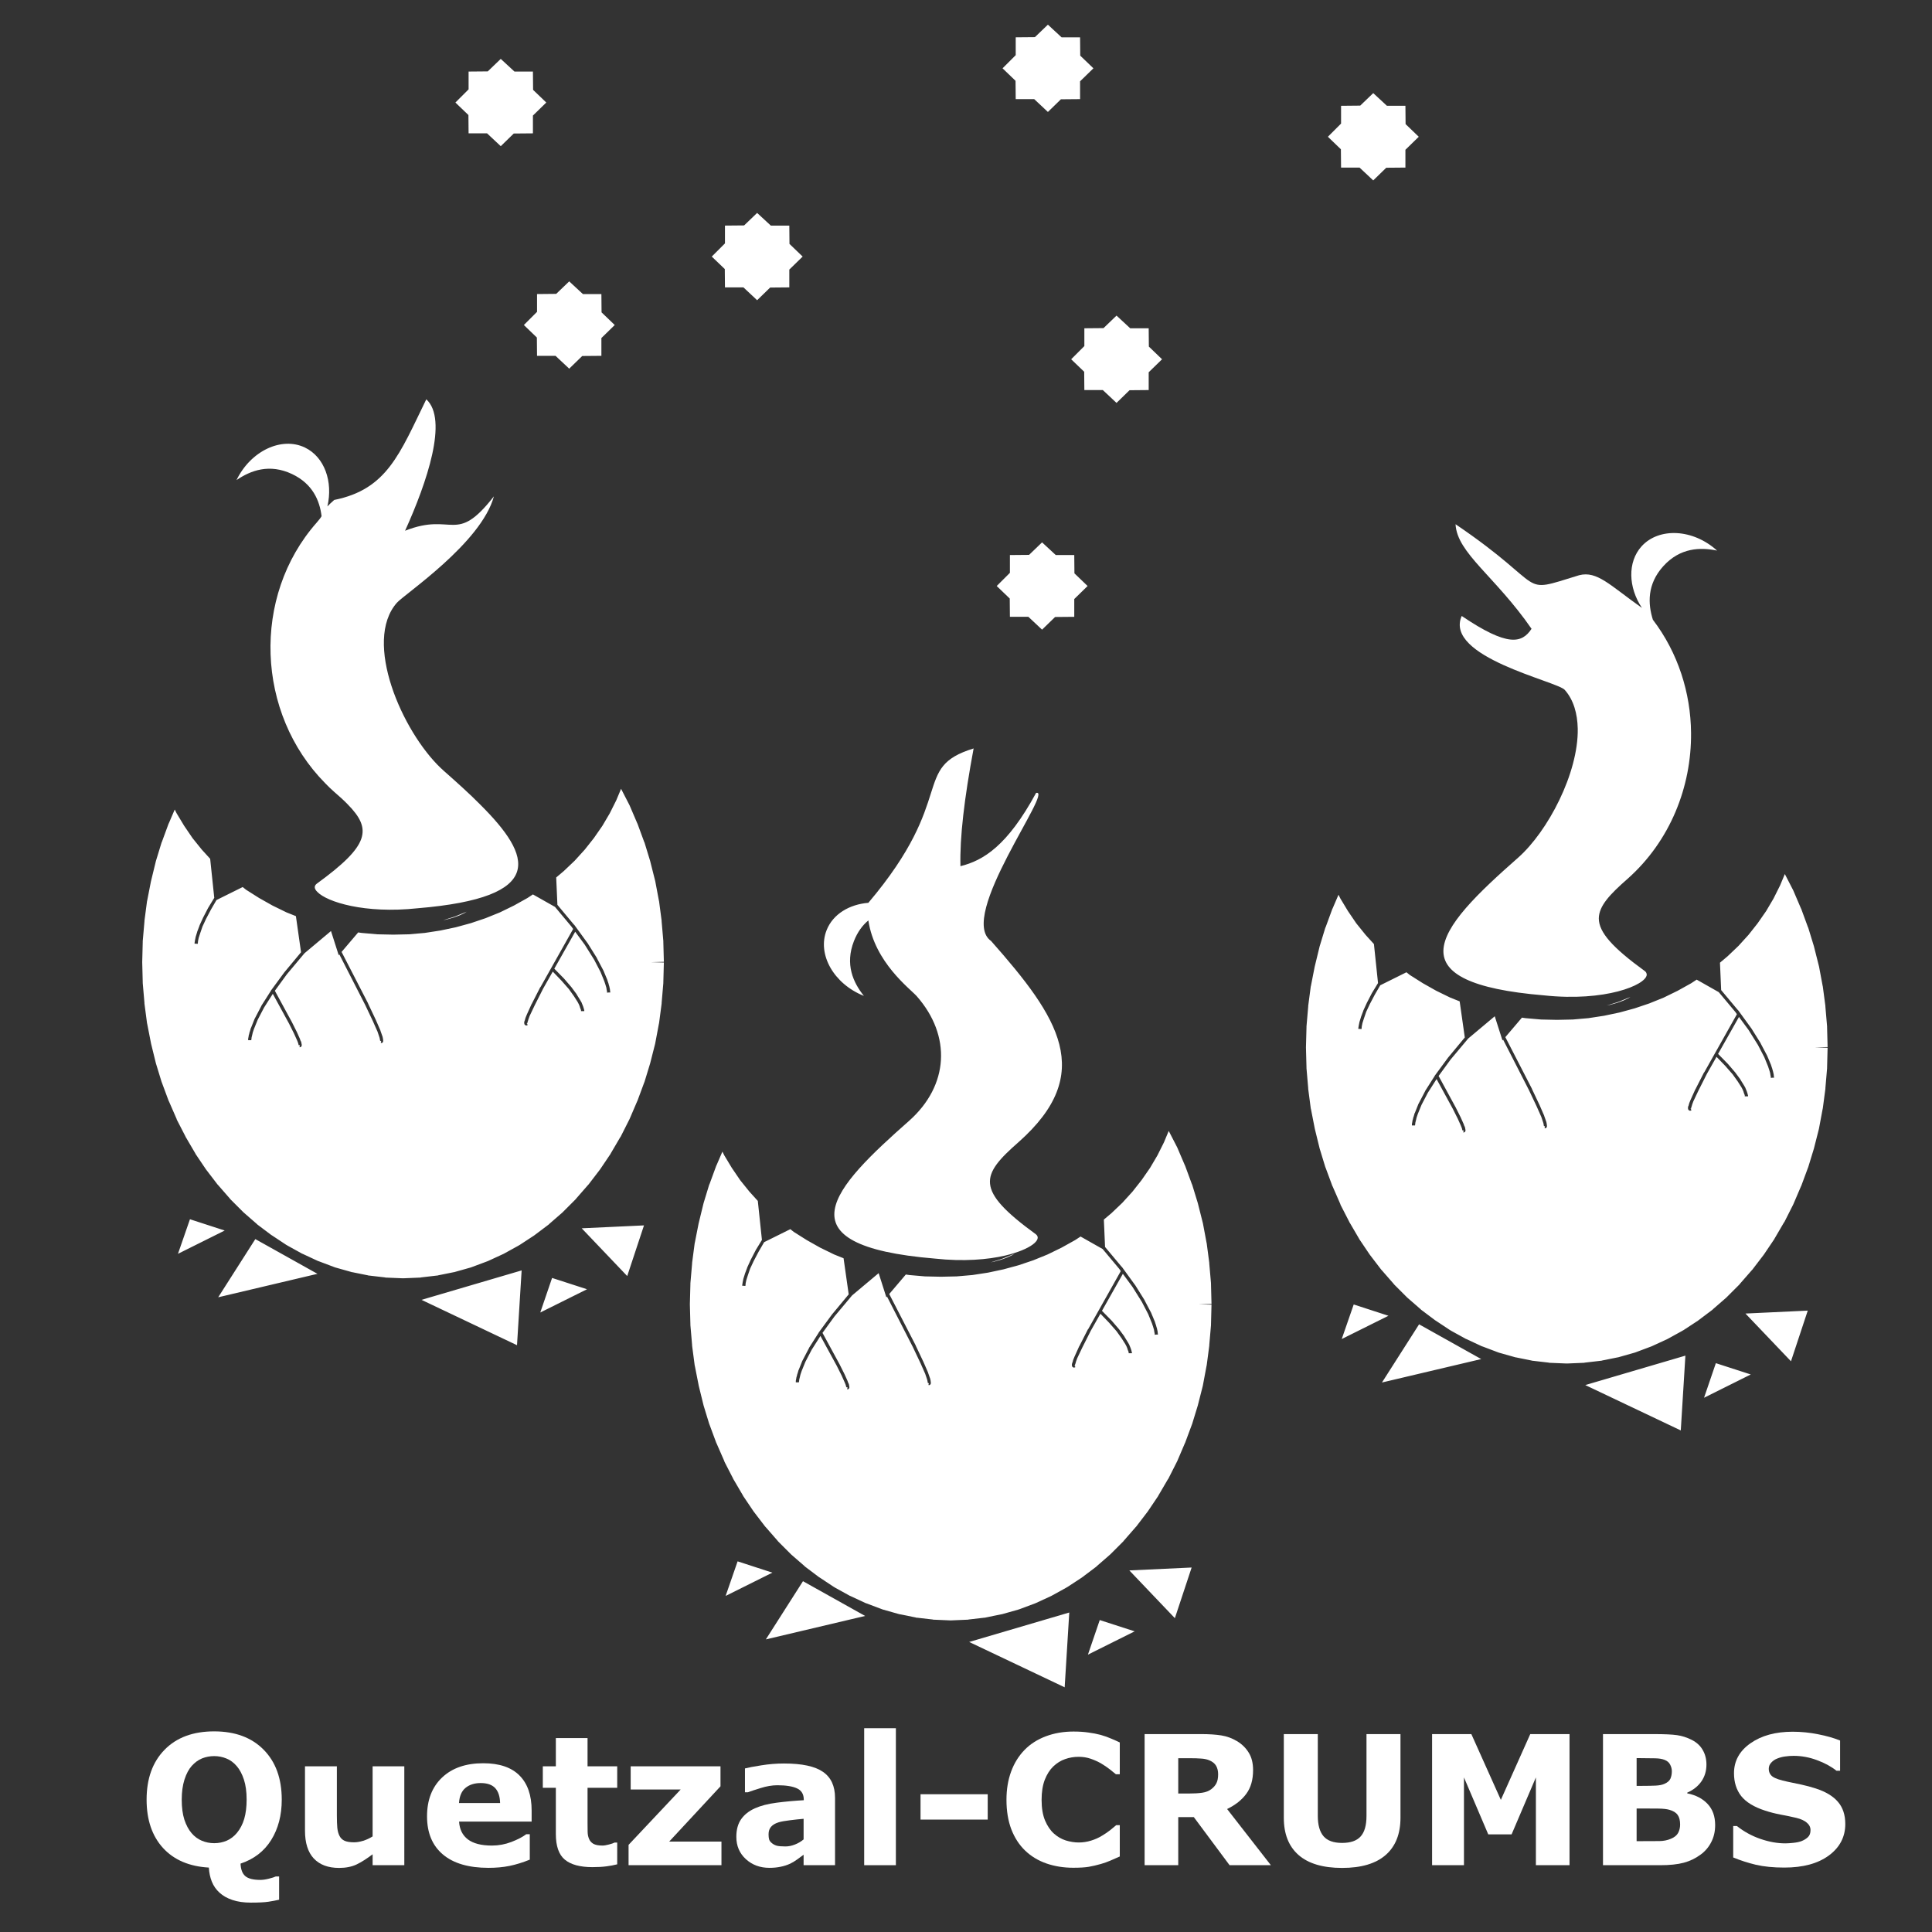 <?xml version="1.0" encoding="UTF-8" standalone="no"?>
<svg
   xmlns:ooo="http://xml.openoffice.org/svg/export"
   xmlns:dc="http://purl.org/dc/elements/1.1/"
   xmlns:cc="http://creativecommons.org/ns#"
   xmlns:rdf="http://www.w3.org/1999/02/22-rdf-syntax-ns#"
   xmlns:svg="http://www.w3.org/2000/svg"
   xmlns="http://www.w3.org/2000/svg"
   xmlns:sodipodi="http://sodipodi.sourceforge.net/DTD/sodipodi-0.dtd"
   xmlns:inkscape="http://www.inkscape.org/namespaces/inkscape"
   version="1.2"
   width="200"
   height="200"
   viewBox="0 0 11288.889 11288.889"
   preserveAspectRatio="xMidYMid"
   xml:space="preserve"
   id="svg108"
   sodipodi:docname="quetzal-crumbs-fa-white (copy).svg"
   inkscape:version="0.92.5 (2060ec1f9f, 2020-04-08)"
   style="fill-rule:evenodd;stroke-width:28.222;stroke-linejoin:round"><rect x="0" y="0" width="11288.889" height="11288.889" fill="#333333" stroke="none"/><sodipodi:namedview
   pagecolor="#ffffff"
   bordercolor="#FFFFFF"
   borderopacity="1"
   objecttolerance="10"
   gridtolerance="10"
   guidetolerance="10"
   inkscape:pageopacity="0"
   inkscape:pageshadow="2"
   inkscape:window-width="1848"
   inkscape:window-height="1016"
   id="namedview110"
   showgrid="false"
   inkscape:zoom="2.4583334"
   inkscape:cx="94.129312"
   inkscape:cy="86.842869"
   inkscape:window-x="72"
   inkscape:window-y="27"
   inkscape:window-maximized="1"
   inkscape:current-layer="svg108"
   inkscape:pagecheckerboard="true" />
 <defs
   class="ClipPathGroup"
   id="defs8">
  <clipPath
   id="presentation_clip_path"
   clipPathUnits="userSpaceOnUse">
   <rect
   x="0"
   y="0"
   width="10160"
   height="10160"
   id="rect2" />
  </clipPath>
  <clipPath
   id="presentation_clip_path_shrink"
   clipPathUnits="userSpaceOnUse">
   <rect
   x="10"
   y="10"
   width="10140"
   height="10140"
   id="rect5" />
  </clipPath>
























































       </defs>
 <defs
   class="TextShapeIndex"
   id="defs12">
  <g
   ooo:slide="id1"
   ooo:id-list="id3 id4 id5 id6 id7 id8 id9"
   id="g10" />
 </defs>
 <defs
   class="EmbeddedBulletChars"
   id="defs44">
  <g
   id="bullet-char-template-57356"
   transform="matrix(4.8828125e-4,0,0,-4.8828125e-4,0,0)">
   <path
   d="M 580,1141 1163,571 580,0 -4,571 Z"
   id="path14"
   inkscape:connector-curvature="0" />
  </g>
  <g
   id="bullet-char-template-57354"
   transform="matrix(4.8828125e-4,0,0,-4.8828125e-4,0,0)">
   <path
   d="M 8,1128 H 1137 V 0 H 8 Z"
   id="path17"
   inkscape:connector-curvature="0" />
  </g>
  <g
   id="bullet-char-template-10146"
   transform="matrix(4.8828125e-4,0,0,-4.8828125e-4,0,0)">
   <path
   d="M 174,0 602,739 174,1481 1456,739 Z M 1358,739 309,1346 659,739 Z"
   id="path20"
   inkscape:connector-curvature="0" />
  </g>
  <g
   id="bullet-char-template-10132"
   transform="matrix(4.8828125e-4,0,0,-4.8828125e-4,0,0)">
   <path
   d="M 2015,739 1276,0 H 717 l 543,543 H 174 v 393 h 1086 l -543,545 h 557 z"
   id="path23"
   inkscape:connector-curvature="0" />
  </g>
  <g
   id="bullet-char-template-10007"
   transform="matrix(4.8828125e-4,0,0,-4.8828125e-4,0,0)">
   <path
   d="m 0,-2 c -7,16 -16,29 -25,39 l 381,530 c -94,256 -141,385 -141,387 0,25 13,38 40,38 9,0 21,-2 34,-5 21,4 42,12 65,25 l 27,-13 111,-251 280,301 64,-25 24,25 c 21,-10 41,-24 62,-43 C 886,937 835,863 770,784 769,783 710,716 594,584 L 774,223 c 0,-27 -21,-55 -63,-84 l 16,-20 C 717,90 699,76 672,76 641,76 570,178 457,381 L 164,-76 c -22,-34 -53,-51 -92,-51 -42,0 -63,17 -64,51 -7,9 -10,24 -10,44 0,9 1,19 2,30 z"
   id="path26"
   inkscape:connector-curvature="0" />
  </g>
  <g
   id="bullet-char-template-10004"
   transform="matrix(4.8828125e-4,0,0,-4.8828125e-4,0,0)">
   <path
   d="M 285,-33 C 182,-33 111,30 74,156 52,228 41,333 41,471 c 0,78 14,145 41,201 34,71 87,106 158,106 53,0 88,-31 106,-94 l 23,-176 c 8,-64 28,-97 59,-98 l 735,706 c 11,11 33,17 66,17 42,0 63,-15 63,-46 V 965 c 0,-36 -10,-64 -30,-84 L 442,47 C 390,-6 338,-33 285,-33 Z"
   id="path29"
   inkscape:connector-curvature="0" />
  </g>
  <g
   id="bullet-char-template-9679"
   transform="matrix(4.8828125e-4,0,0,-4.8828125e-4,0,0)">
   <path
   d="M 813,0 C 632,0 489,54 383,161 276,268 223,411 223,592 c 0,181 53,324 160,431 106,107 249,161 430,161 179,0 323,-54 432,-161 108,-107 162,-251 162,-431 0,-180 -54,-324 -162,-431 C 1136,54 992,0 813,0 Z"
   id="path32"
   inkscape:connector-curvature="0" />
  </g>
  <g
   id="bullet-char-template-8226"
   transform="matrix(4.8828125e-4,0,0,-4.8828125e-4,0,0)">
   <path
   d="m 346,457 c -73,0 -137,26 -191,78 -54,51 -81,114 -81,188 0,73 27,136 81,188 54,52 118,78 191,78 73,0 134,-26 185,-79 51,-51 77,-114 77,-187 0,-75 -25,-137 -76,-188 -50,-52 -112,-78 -186,-78 z"
   id="path35"
   inkscape:connector-curvature="0" />
  </g>
  <g
   id="bullet-char-template-8211"
   transform="matrix(4.8828125e-4,0,0,-4.8828125e-4,0,0)">
   <path
   d="M -4,459 H 1135 V 606 H -4 Z"
   id="path38"
   inkscape:connector-curvature="0" />
  </g>
  <g
   id="bullet-char-template-61548"
   transform="matrix(4.8828125e-4,0,0,-4.8828125e-4,0,0)">
   <path
   d="m 173,740 c 0,163 58,303 173,419 116,115 255,173 419,173 163,0 302,-58 418,-173 116,-116 174,-256 174,-419 0,-163 -58,-303 -174,-418 C 1067,206 928,148 765,148 601,148 462,206 346,322 231,437 173,577 173,740 Z"
   id="path41"
   inkscape:connector-curvature="0" />
  </g>
 </defs>

 <path
   style="fill:#ffffff;stroke:none;stroke-width:28.222"
   d="m 6123.015,144.148 -76.068,72.981 -112.007,0.992 v 104.07 l -76.95,76.95 75.957,72.981 0.992,107.046 h 108.038 l 80.037,74.965 75.957,-73.973 112.007,-0.992 V 475.097 l 77.942,-75.957 -76.95,-73.973 -0.994,-107.046 h -108.038 z m -3197.049,199.981 -75.957,72.981 -112.007,0.992 v 104.07 l -77.06,76.95 76.068,72.981 0.992,107.046 h 107.928 l 80.036,74.965 75.957,-73.973 112.007,-0.992 V 675.188 l 78.052,-76.068 -77.06,-73.973 -0.992,-107.046 h -107.928 z m 5097.97,199.981 -75.957,72.981 -112.007,1.102 v 103.959 l -76.95,76.95 75.957,73.091 0.994,106.936 h 108.038 l 79.927,74.965 76.067,-73.973 112.007,-0.992 V 875.169 l 77.942,-76.068 -76.95,-73.973 -0.994,-106.936 h -108.038 z m -3599.987,700.043 -75.957,72.981 -112.007,0.992 v 104.069 l -77.06,76.95 76.068,72.981 0.992,107.046 h 108.038 l 79.926,74.965 76.068,-73.973 112.007,-0.992 v -104.069 l 77.942,-75.957 -76.95,-73.973 -0.992,-107.046 h -108.038 z m -1098.021,399.962 -75.957,72.981 -112.007,1.102 v 103.959 l -76.95,76.95 75.957,73.091 0.992,106.936 h 108.038 l 79.926,74.965 76.068,-73.973 112.007,-0.992 v -103.959 l 77.942,-76.068 -76.95,-73.973 -0.992,-106.936 h -108.038 z m 3198.041,199.981 -75.957,73.091 -112.007,0.992 v 103.959 l -77.06,77.06 76.067,72.981 0.993,106.936 h 107.928 l 80.037,75.076 75.957,-74.083 112.007,-0.992 v -103.959 l 78.052,-75.957 -77.06,-74.083 -0.993,-106.936 h -107.928 z m -4033.022,489.038 c -156,319 -228.986,526.037 -537.986,588.037 -19,17 -32.018,28.924 -40.018,37.924 34,-145 -16.969,-288.958 -130.969,-343.958 -137,-66 -317.962,20.059 -399.962,190.059 82,-56 191.996,-98.057 324.997,-35.057 120,57 160.979,154.952 171.979,245.952 -5,9 -13.994,21.034 -28.994,38.034 -380,431 -354.068,1114.008 50.932,1523.008 16,17 33.043,33.058 51.043,49.058 30,26 57.044,49.981 79.044,72.981 144,146 128.981,240.005 -181.019,465.005 -16,13 -14.039,29.956 4.961,47.956 56,58 276.068,128.03 584.068,95.029 759,-63 669.991,-304.014 367.991,-605.014 -64,-65 -139.069,-131.973 -217.069,-200.973 -4,-4 -8.009,-8.017 -13.009,-12.017 -228,-216 -456.969,-741.052 -257.969,-967.052 45,-51 492.98,-348.991 566.98,-621.991 -225,288 -237.024,89.083 -519.024,201.083 128,-283 253.023,-650.063 124.023,-768.063 z m 6013.979,730.029 c 9,169 231.059,302.967 444.059,610.967 -56,85 -139.01,107.035 -408.01,-74.965 -106,240 557.038,380.932 602.038,431.932 52,59 73.957,138.101 75.957,227.101 4.002,259 -174.037,598.96 -348.037,752.96 -234,206 -435.004,397.931 -437.004,544.931 -0.999,130 155.029,224.064 589.029,260.064 356,38 594.061,-60.055 599.061,-120.055 0,-8 -3.025,-15.938 -11.024,-21.938 -190,-138 -268.993,-227.019 -268.993,-308.019 0.999,-73 64.01,-139.959 168.01,-230.959 249,-221 373.968,-538.061 370.968,-853.061 -1.998,-234 -76.022,-468.017 -223.022,-661.017 -29,-92 -35.036,-206.98 60.965,-312.98 99,-109 217.082,-110.951 314.083,-90.951 -140.001,-127 -339.083,-137.025 -441.083,-25.025 -83,92 -77.906,239.944 2.094,359.944 -188,-133 -261.999,-217.941 -366.999,-190.941 -368,113 -164.092,80.013 -722.092,-297.987 z m -2415.977,105.944 -75.957,73.091 -112.007,0.992 v 103.959 l -77.06,76.95 76.068,73.091 0.992,106.936 h 108.038 l 79.926,74.965 76.068,-73.973 112.007,-0.992 v -103.959 l 77.942,-76.068 -76.95,-73.973 -0.993,-106.936 h -108.038 z m -399.962,1204.075 c -367,113 -94.046,287.009 -615.046,902.009 -111,9 -206.968,65.963 -243.968,159.963 -56,141 41.95,313.976 217.951,383.977 -62,-77 -111.988,-184.028 -57.988,-321.028 21,-53 50.005,-91.945 84.005,-119.945 37,246 242.994,397.957 282.994,442.957 203,231 188.021,521.045 -44.979,728.045 -441,389 -768.975,728.995 152.025,804.995 166,18 306.994,6.03 409.994,-17.97 147,-35 218.035,-93.023 179.035,-124.023 -359,-261 -322.093,-344.978 -101.093,-538.978 453,-402 235.045,-727.081 -160.955,-1175.081 -201,-140 371.04,-892.967 263.04,-864.967 -168,309 -308.075,394.964 -442.075,427.964 -4,-170 22.06,-392.917 77.06,-687.917 z m -2060.002,235.92 -28.002,67.028 -38.034,76.068 -42.995,72.981 -49.94,71.989 -53.027,67.028 -58.98,64.933 -63.059,59.972 -44.979,38.034 7.056,159.963 96.904,116.086 h 0.992 l 77.06,105.943 0.992,0.994 55.011,87.974 v 1.101 l 38.034,71.989 22.93,55.011 v 0.993 l 7.056,20.947 v 0.994 l 4.961,16.977 v 0.993 l 2.976,13.008 v 0.993 l 0.992,9.04 v 0.993 l 0.992,6.063 v 1.987 h -8.93 l -10.032,0.993 v -1.987 -5.069 l -1.985,-8.93 -1.985,-13.009 -5.071,-16.977 -6.945,-21.057 -22.049,-54.019 -36.931,-70.996 -55.011,-87.974 -56.004,-75.958 -122.039,215.966 56.004,56.996 0.992,0.993 42.995,50.05 31.088,41.892 v 1.101 l 20.946,33.955 8.048,14.001 v 0.993 l 4.961,12.017 3.969,10.032 v 0.993 l 2.976,7.937 0.992,7.056 h 1.102 l 0.992,4.962 v 0.993 1.987 0.994 0.993 h -9.04 -10.032 v -1.987 -3.968 l -1.985,-5.953 -2.976,-7.056 -2.976,-10.032 -5.071,-11.906 -6.945,-13.009 -21.056,-33.072 -29.986,-42.002 -42.995,-48.948 -50.932,-53.027 -56.004,98.999 -50.05,98.999 -28.994,60.965 -6.945,19.072 -4.079,14.001 -1.985,3.968 v 2.975 0.994 1.987 h -3.969 l 0.992,2.094 4.961,7.938 h -0.992 v 0.993 h -0.992 -0.992 l -0.992,0.993 h -0.992 -0.992 v 0.993 h -0.992 -0.992 -0.992 -0.992 -1.102 v -0.993 h -0.992 -0.992 v -0.993 h -0.992 -0.992 v -0.993 h -0.992 -0.992 v -0.993 l -0.992,-0.994 v -0.993 h -0.992 v -0.993 l -0.992,-0.993 v -0.994 -0.993 -0.993 l -0.992,-2.094 v -0.993 -2.975 -0.994 l 0.992,-3.968 v -0.993 l 0.992,-5.069 h 0.992 l 3.969,-14.001 v -0.993 l 8.048,-19.954 28.002,-61.957 0.992,-1.101 49.94,-97.896 h 0.992 l 191.051,-340.1 -9.04,-13.009 -96.904,-115.976 -129.095,-72.981 -31.97,21.056 -78.934,43.987 -82.021,40.018 -84.005,33.955 -85.99,28.994 -88.084,24.033 -89.958,18.962 -90.951,14.001 -92.053,8.048 -91.943,1.985 -93.045,-1.985 -92.053,-8.048 -19.954,-2.976 -97.014,113.992 155.002,300.963 v 0.993 l 44.979,95.03 27.01,61.957 v 1.101 l 13.009,36.931 v 0.993 l 1.985,10.033 v 0.993 l 0.992,6.946 v 1.101 0.993 1.987 0.993 1.987 0.993 h -0.992 v 0.993 0.994 l -0.992,0.993 v 0.993 h -0.992 v 0.993 h -0.992 v 0.993 h -0.992 v 1.101 h -0.992 l -0.992,0.993 h -0.992 -0.992 -0.992 -0.992 -0.992 -1.102 -0.992 l 2.095,-9.04 v -0.993 -0.994 h -1.102 l -4.961,-1.987 v -0.993 l -0.992,-6.063 -1.985,-10.032 -12.017,-35.939 -27.009,-60.965 -44.979,-95.03 -151.033,-295.01 -3.969,3.968 -44.979,-141.001 -155.002,129.977 -103.077,123.031 -69.894,96.022 99.99,183.996 28.994,57.988 16.977,38.034 4.961,14 h 0.992 l 2.976,8.93 v 1.101 l 1.102,5.953 v 0.993 l 0.992,2.975 v 1.987 0.993 1.101 0.994 0.993 0.993 l -0.992,0.993 v 0.994 0.993 h -1.102 v 0.993 0.993 h -0.992 v 0.993 h -0.992 l -0.992,0.994 -0.992,0.993 h -0.992 -0.992 l -0.992,0.993 h -0.992 -0.992 -0.992 -0.992 v -0.993 l 1.985,-8.93 v -0.993 l -0.992,-0.994 h -2.976 -3.087 v -1.101 -0.994 l -0.992,-1.987 -0.992,-4.962 -2.976,-9.04 -4.961,-12.017 -17.088,-37.923 -28.994,-57.988 -94.919,-174.073 -51.042,80.037 -37.042,70.996 -21.938,54.019 -7.056,20.947 -3.969,16.977 -2.976,12.017 -0.992,10.032 -0.992,4.962 v 0.993 h -9.04 -9.04 v -1.987 -0.993 -5.953 l 2.095,-10.033 1.985,-13.009 0.992,-0.993 3.969,-16.977 0.992,-0.993 6.063,-21.057 0.992,-0.994 21.938,-55.011 h 0.992 v -0.993 l 37.042,-70.996 v -0.993 l 56.007,-87.993 v -0.993 l 77.942,-106.053 98.006,-117.96 -29.986,-211.005 -55.011,-21.938 -81.911,-40.018 -78.052,-43.987 -75.957,-48.066 -20.064,-15.985 -153.017,75.957 -31.971,55.011 -28.994,55.011 -20.946,44.979 -13.009,38.034 -9.04,28.002 -3.969,18.962 -0.992,12.017 -0.992,4.081 -9.04,-0.993 h -9.04 v -4.081 -0.993 l 1.984,-12.017 v -0.993 l 4.079,-19.954 v -0.993 l 8.93,-28.988 v -0.992 l 14.001,-37.042 v -0.992 l 21.056,-45.971 28.994,-56.004 35.939,-58.98 -23.923,-228.093 -49.058,-53.909 -54.019,-67.028 -48.948,-71.989 -43.987,-72.981 -11.024,-22.049 -33.955,79.044 -2.095,3.969 -38.916,105.944 -1.984,4.079 -33.073,107.928 -0.992,4.079 -27.01,110.904 -0.992,4.079 -21.938,112.007 -0.992,3.969 -14.993,113.991 v 3.969 l -10.032,114.984 v 5.069 l -2.977,115.976 v 1.987 1.987 l 2.977,116.086 v 3.968 l 10.032,115.976 v 3.968 l 14.993,113.992 0.992,4.081 21.938,112.007 0.992,4.961 27.01,110.023 0.992,3.968 33.073,108.038 1.984,4.961 38.916,104.952 2.095,4.081 44.979,102.967 0.992,3.968 51.042,98.998 0.992,3.088 0.992,0.993 55.011,93.927 1.984,4.081 59.972,88.967 2.976,3.968 65.043,84.997 2.977,2.975 69.012,79.044 2.976,3.968 72.981,72.981 4.079,4.081 76.95,67.028 3.969,3.968 81.029,60.965 4.961,2.975 83.013,55.011 4.079,1.987 0.992,0.993 86.982,48.066 4.961,1.987 87.974,41.01 6.063,1.987 89.958,33.955 6.063,2.094 91.943,25.907 h 0.992 l 0.992,1.101 h 1.985 0.992 l 94.037,18.962 0.992,0.993 h 0.992 1.985 0.992 l 95.029,11.024 0.992,0.993 h 1.985 0.992 2.095 l 94.919,3.968 h 3.087 2.976 l 95.029,-3.968 h 0.992 1.985 0.992 l 1.984,-0.993 95.03,-11.024 h 0.992 1.984 0.992 l 0.992,-0.993 94.037,-18.962 h 0.992 1.985 l 0.992,-1.101 h 0.992 l 92.053,-25.907 5.953,-2.094 90.951,-33.955 5.071,-1.987 88.966,-41.01 3.969,-1.987 87.092,-48.066 0.992,-0.993 3.969,-1.987 84.005,-55.011 3.969,-2.975 81.029,-60.965 3.969,-3.968 77.06,-67.028 3.969,-4.081 72.981,-72.981 2.976,-3.968 69.012,-79.044 2.976,-2.975 65.043,-84.997 2.976,-3.968 59.972,-88.967 2.095,-4.081 55.011,-93.927 0.992,-0.993 1.985,-3.088 49.94,-98.998 1.985,-3.968 44.097,-102.967 1.985,-4.081 38.916,-104.952 2.095,-4.961 32.963,-108.038 0.992,-3.968 28.002,-110.023 0.992,-4.961 21.056,-112.007 0.992,-4.081 14.993,-113.992 v -3.968 l 9.922,-115.976 v -3.968 l 3.087,-116.086 -75.076,-1.987 75.076,-1.987 -3.087,-115.976 v -5.069 l -9.922,-114.984 v -3.969 l -14.993,-113.991 -0.992,-3.969 -21.056,-112.007 -0.992,-4.079 -28.002,-110.904 -0.992,-4.079 -32.963,-107.928 -2.095,-4.079 -38.916,-105.944 -1.985,-3.969 -44.097,-103.077 -1.985,-3.969 z m 6800.012,498.078 -28.001,66.918 -38.034,76.068 -42.995,72.981 -50.05,71.989 -52.917,67.028 -58.98,64.933 -63.059,60.083 -44.979,37.923 6.945,160.073 97.014,115.976 h 0.994 l 77.06,105.943 0.993,1.101 55.012,87.974 v 0.993 l 37.923,71.989 23.041,55.011 v 0.993 l 7.055,20.946 v 0.993 l 4.962,17.088 v 0.993 l 2.974,13.009 v 0.993 l 0.994,8.93 v 0.993 l 0.993,6.063 v 1.987 h -8.93 l -10.032,0.994 v -1.987 -4.961 l -1.987,-9.04 -1.981,-13.009 -5.074,-16.978 -6.946,-21.056 -22.048,-54.019 -36.932,-70.997 -55.011,-87.974 -56.003,-75.957 -122.039,215.966 56.003,56.996 0.993,0.993 42.995,50.05 30.979,42.003 v 0.993 l 21.056,33.955 7.938,14.001 v 0.993 l 5.068,12.017 3.968,10.032 v 0.994 l 2.975,8.048 0.993,6.946 h 0.994 l 1.1,4.962 v 0.993 2.094 0.993 0.993 h -9.04 -10.032 v -1.987 -4.081 l -1.986,-5.953 -2.975,-7.056 -2.975,-9.922 -5.068,-12.017 -6.946,-13.009 -21.056,-32.963 -29.986,-42.003 -42.995,-49.058 -51.043,-53.027 -55.893,98.998 -50.05,98.998 -28.994,61.075 -7.056,18.962 -3.968,14.001 -1.981,3.968 v 3.087 0.993 1.981 h -3.968 l 0.993,1.987 4.962,7.937 h -0.994 v 1.101 h -0.993 -0.993 l -0.993,0.994 h -0.994 -0.993 v 0.993 h -0.993 -0.993 -1.101 -0.993 -0.993 v -0.993 h -0.994 -0.993 v -0.994 h -0.993 -0.993 v -1.101 h -0.993 -0.994 v -0.994 l -0.993,-0.993 v -0.993 h -0.993 v -0.993 l -0.993,-0.993 v -0.994 -0.993 -0.993 l -0.994,-1.987 v -0.993 -3.087 -0.993 l 0.994,-3.968 v -0.993 l 0.993,-4.961 h 0.993 l 3.968,-14.001 v -0.993 l 8.047,-20.064 28.002,-61.956 0.994,-0.993 49.94,-98.006 h 0.994 l 191.052,-339.99 -9.04,-13.008 -97.014,-115.976 -128.985,-73.091 -31.97,21.056 -79.044,43.987 -81.911,40.018 -84.005,33.955 -85.989,28.994 -88.084,24.033 -89.958,18.962 -91.061,14.001 -91.943,8.048 -92.053,1.987 -92.935,-1.987 -92.053,-8.048 -19.954,-2.975 -97.014,113.991 155.002,301.074 v 0.993 l 44.979,94.919 27.01,62.067 v 0.993 l 13.009,36.932 v 0.994 l 1.981,10.032 v 0.994 l 0.994,7.056 v 0.993 0.994 1.987 0.993 1.987 0.993 h -0.994 v 0.993 0.993 l -0.993,1.101 v 0.993 h -0.993 v 0.993 h -0.993 v 0.994 h -0.993 v 0.993 h -0.994 l -0.993,0.993 h -0.993 -0.993 -0.994 -1.101 -0.993 -0.994 -0.993 l 1.987,-9.04 v -0.993 -0.993 h -0.994 l -4.961,-1.987 v -0.993 l -0.994,-6.064 -1.987,-9.922 -12.017,-36.049 -27.01,-60.965 -44.979,-95.029 -151.033,-295.01 -3.968,4.081 -44.979,-141.001 -155.002,129.977 -103.077,122.921 -70.004,96.022 99.99,183.995 29.105,57.988 16.977,38.033 4.962,14.001 h 0.993 l 2.975,9.04 v 0.994 l 0.994,5.953 v 0.993 l 1.101,3.087 v 1.987 0.994 0.993 0.993 0.993 0.993 l -1.101,0.994 v 0.993 0.993 h -0.994 v 0.993 0.994 h -0.993 v 0.993 h -0.993 l -0.993,1.101 -0.993,0.994 h -0.994 -0.993 l -0.993,0.993 h -0.993 -0.994 -0.993 -0.993 v -0.993 l 1.987,-9.04 v -0.993 l -0.993,-0.994 h -3.087 -2.975 v -0.993 -0.993 l -0.993,-1.987 -0.994,-5.069 -2.975,-8.93 -4.961,-12.017 -17.088,-38.034 -28.994,-57.988 -94.919,-173.963 -51.043,79.926 -37.042,70.997 -21.938,54.019 -7.056,21.056 -3.968,16.978 -2.975,12.016 -0.994,9.922 -0.993,5.069 v 0.993 h -9.04 -9.04 v -1.987 -0.993 -6.063 l 1.987,-10.032 2.094,-12.899 0.993,-1.101 3.968,-16.977 0.993,-0.994 5.953,-20.946 1.101,-0.993 21.938,-55.011 h 0.993 v -0.993 l 37.042,-70.996 v -0.993 l 56.004,-88.084 v -0.993 l 77.942,-105.944 98.006,-118.07 -29.986,-211.005 -55.011,-21.939 -82.02,-40.018 -77.942,-43.987 -76.068,-48.066 -19.954,-15.985 -153.018,76.067 -31.971,55.011 -28.994,55.011 -21.056,44.979 -13.009,37.923 -8.93,28.002 -3.968,19.072 -0.993,12.016 -1.101,3.968 -8.93,-0.994 h -9.04 v -3.968 -1.101 l 1.987,-11.906 v -0.993 l 4.081,-20.064 v -0.993 l 8.93,-28.994 v -0.993 l 14.001,-37.042 v -0.993 l 21.057,-45.972 28.994,-56.003 35.939,-58.98 -23.923,-227.982 -49.058,-54.019 -54.019,-67.028 -48.948,-71.989 -43.987,-72.981 -11.024,-22.049 -33.955,79.044 -2.094,3.969 -38.916,106.054 -2.094,3.969 -32.962,108.038 -0.993,3.968 -27.01,111.015 -0.994,3.968 -21.938,112.007 -1.101,3.968 -14.993,113.991 v 4.081 l -9.922,114.984 v 4.962 l -3.087,115.975 v 1.987 2.094 l 3.087,115.976 v 3.968 l 9.922,115.976 v 4.081 l 14.993,113.992 1.101,3.968 21.938,112.007 0.994,4.962 27.01,110.023 0.993,3.968 32.962,108.039 2.094,4.962 38.916,105.062 2.094,3.968 44.98,102.967 0.993,4.081 50.932,98.998 0.993,2.975 1.101,0.993 54.901,94.038 2.094,3.968 59.972,88.966 2.975,3.968 65.043,85.108 2.975,2.975 69.012,78.934 2.975,4.081 72.981,72.98 3.968,3.969 77.06,67.027 3.968,3.968 81.028,60.965 4.962,3.087 83.013,55.012 3.968,1.987 0.993,0.993 87.092,47.956 4.961,1.987 87.974,41.01 6.063,1.987 89.958,34.066 5.953,1.981 92.053,26.017 h 0.993 l 0.993,0.994 h 1.987 0.994 l 94.037,18.962 0.994,0.993 h 0.993 1.987 0.993 l 95.029,11.025 0.994,0.993 h 1.987 0.993 2.094 l 94.919,3.968 h 2.975 3.087 l 94.919,-3.968 h 0.994 2.094 0.994 l 1.987,-0.993 95.029,-11.025 h 0.993 1.987 0.993 l 0.993,-0.993 94.038,-18.962 h 0.993 1.981 l 0.993,-0.994 h 0.994 l 91.942,-26.017 6.064,-1.981 90.95,-34.066 5.074,-1.987 88.966,-41.01 3.968,-1.987 86.982,-47.956 1.101,-0.993 3.968,-1.987 84.005,-55.012 3.968,-3.087 81.028,-60.965 3.968,-3.968 77.06,-67.027 3.968,-3.969 72.981,-72.98 2.975,-4.081 69.012,-78.934 2.974,-2.975 65.043,-85.108 2.975,-3.968 59.972,-88.966 2.094,-3.968 54.902,-94.038 0.993,-0.993 2.094,-2.975 49.94,-98.998 1.987,-4.081 43.987,-102.967 2.094,-3.968 38.916,-105.062 1.981,-4.962 33.074,-108.039 0.993,-3.968 28.002,-110.023 0.993,-4.962 20.947,-112.007 0.993,-3.968 15.103,-113.992 v -4.081 l 9.922,-115.976 v -3.968 l 2.975,-115.976 -74.966,-2.094 74.966,-1.987 -2.975,-115.975 v -4.962 l -9.922,-114.984 v -4.081 l -15.103,-113.991 -0.993,-3.968 -20.947,-112.007 -0.993,-3.968 -28.002,-111.015 -0.993,-3.968 -33.074,-108.038 -1.981,-3.969 -38.916,-106.054 -2.094,-3.969 -43.987,-102.967 -1.987,-4.079 z m -7702.02,219.935 -70.996,28.994 -67.028,21.056 23.041,-5.071 39.026,-10.914 32.963,-12.017 28.002,-13.009 z m 6800.012,498.078 -70.996,28.994 -67.028,20.947 23.041,-4.962 38.916,-11.025 33.073,-12.017 28.002,-13.008 z m -2697.978,782.947 -28.002,67.028 -38.034,75.957 -42.994,72.981 -50.05,71.989 -52.917,67.028 -59.091,65.043 -62.949,59.972 -44.98,38.034 6.946,159.962 97.014,115.976 h 0.993 l 77.06,106.054 0.993,0.993 55.011,87.974 v 0.993 l 37.923,71.989 23.041,55.011 v 0.994 l 6.945,21.056 v 0.993 l 5.069,16.978 v 0.993 l 2.975,13.009 v 0.993 l 0.993,9.04 v 0.993 l 0.993,5.953 v 1.987 h -8.93 l -10.032,0.994 v -1.987 -4.962 l -1.987,-9.04 -1.987,-13.009 -5.069,-16.977 -6.946,-20.946 -22.049,-54.019 -36.931,-70.997 -55.011,-87.974 -56.004,-76.068 -122.039,216.077 56.004,56.995 0.994,0.994 42.994,49.94 30.978,42.003 v 0.993 l 21.057,34.065 7.937,14.001 v 0.993 l 5.069,12.017 3.968,9.922 v 0.993 l 2.975,8.048 0.993,6.945 h 0.993 l 0.993,5.074 v 0.994 1.987 0.993 0.993 h -8.93 -10.032 v -1.986 -3.968 l -1.987,-6.064 -2.975,-6.945 -3.087,-10.032 -4.962,-12.017 -6.945,-13.008 -21.057,-32.963 -29.986,-42.003 -42.995,-49.058 -51.043,-52.917 -56.003,98.999 -49.94,98.998 -28.994,60.964 -7.056,18.962 -3.968,14.001 -1.987,4.081 v 2.975 0.993 1.987 h -3.968 l 0.993,1.987 4.962,8.047 h -0.993 v 0.994 h -0.993 -0.994 l -0.993,0.993 h -0.993 -0.993 v 0.993 h -0.993 -1.101 -0.993 -0.994 -0.993 v -0.993 h -0.993 -0.993 v -0.993 h -0.993 -0.994 v -0.994 h -0.993 -0.993 v -0.993 l -0.993,-0.994 v -0.993 h -0.994 v -0.994 l -0.993,-1.1 v -0.994 -0.993 -0.993 l -0.993,-1.987 v -0.994 -2.974 -0.994 l 0.993,-4.081 v -0.993 l 0.993,-4.962 h 0.994 l 3.968,-14 v -1.005 l 8.048,-19.955 28.002,-62.066 0.993,-0.993 49.94,-98.006 h 0.993 l 191.051,-339.99 -9.04,-13.009 -97.014,-115.975 -128.984,-72.981 -31.971,20.946 -79.044,43.987 -82.021,40.018 -83.895,34.065 -86.1,28.994 -87.974,23.923 -89.958,19.072 -91.061,14.001 -91.943,7.938 -92.053,1.987 -92.935,-1.987 -92.053,-7.938 -19.954,-3.087 -97.014,114.101 155.002,300.964 v 0.993 l 44.979,95.029 27.01,61.957 v 0.994 l 13.009,37.041 v 0.994 l 1.985,10.032 v 0.993 l 0.992,6.946 v 0.993 0.993 1.987 0.994 2.094 0.993 h -0.992 v 0.994 0.993 l -0.992,0.993 v 0.994 h -0.992 v 0.993 h -0.992 v 0.994 h -0.992 v 0.993 h -0.992 l -0.992,0.994 h -0.992 -1.102 -0.992 -0.992 -0.992 -0.992 -0.992 l 1.985,-8.93 v -0.993 -1.101 h -0.992 l -4.961,-1.987 v -0.993 l -0.992,-5.954 -1.985,-10.031 -12.016,-35.94 -27.01,-61.074 -44.979,-94.92 -151.033,-295.01 -3.969,3.968 -44.979,-141.001 -155.002,129.977 -103.077,123.031 -70.004,96.022 99.99,183.995 28.994,57.988 17.088,38.034 4.961,13.891 h 0.992 l 2.976,9.04 v 0.993 l 0.992,6.063 v 0.994 l 0.992,2.974 v 1.981 0.994 0.993 0.994 0.993 0.994 l -0.992,0.993 v 1.101 0.993 h -0.992 v 0.994 0.993 h -0.992 v 0.993 h -0.992 l -0.992,0.994 -0.992,0.993 h -0.992 -0.992 l -0.992,0.994 h -0.992 -0.992 -0.992 -1.102 v -0.994 l 2.095,-9.04 v -0.993 l -0.992,-0.994 h -3.087 -2.976 v -0.993 -0.994 l -0.992,-1.981 -0.992,-4.961 -2.976,-9.04 -5.071,-12.016 -16.977,-38.034 -28.994,-57.988 -95.029,-173.963 -50.932,80.036 -37.042,70.997 -21.938,53.908 -7.056,21.057 -3.969,16.977 -2.976,12.016 -0.992,10.033 -1.102,4.961 v 0.994 h -8.93 -9.04 v -1.987 -0.994 -5.953 l 1.985,-10.032 2.095,-13.008 0.992,-0.994 3.969,-16.977 0.992,-0.994 5.953,-21.056 0.992,-0.993 22.049,-55.011 h 0.992 v -1.011 l 37.042,-70.997 v -0.993 l 56.003,-87.974 v -0.993 l 77.942,-106.054 98.006,-117.96 -29.986,-211.005 -55.011,-22.049 -82.021,-40.018 -77.942,-43.987 -76.068,-47.956 -19.954,-15.985 -153.017,75.957 -31.97,55.011 -28.994,55.011 -21.056,44.979 -13.009,38.034 -8.93,28.002 -4.079,18.961 -0.992,12.017 -0.992,3.968 -8.93,-0.993 h -9.04 v -3.968 -0.993 l 1.985,-12.016 v -0.994 l 3.969,-20.064 v -0.993 l 9.04,-28.994 v -0.993 l 14.001,-36.931 v -0.993 l 21.056,-46.082 28.994,-56.004 35.939,-58.98 -24.033,-227.982 -48.948,-54.019 -54.019,-67.028 -48.948,-71.989 -43.987,-72.981 -11.024,-21.938 -34.065,78.934 -1.985,3.968 -38.916,106.053 -2.095,3.968 -32.963,108.038 -0.992,3.968 -27.009,111.015 -0.992,3.968 -22.049,112.007 -0.992,4.081 -14.993,113.991 v 3.968 l -9.922,114.984 v 4.962 l -3.087,116.086 v 1.987 1.987 l 3.087,115.976 v 3.968 l 9.922,116.086 v 3.968 l 14.993,113.991 0.992,3.968 22.049,112.007 0.992,5.069 27.009,109.913 0.992,4.081 32.963,107.928 2.095,5.068 38.916,104.951 1.985,3.968 45.089,103.078 0.992,3.968 50.932,98.998 0.992,2.975 0.992,0.993 55.011,94.037 1.985,3.968 60.083,89.077 2.976,3.968 65.043,84.997 2.976,2.975 69.012,79.044 2.976,3.968 72.981,72.981 3.969,3.968 77.06,67.028 3.969,3.968 81.029,61.075 4.961,2.974 83.013,55.012 3.969,1.987 0.992,0.993 87.092,48.066 4.961,1.987 87.974,41.011 6.063,1.986 89.958,33.955 5.953,1.987 92.053,26.018 h 0.992 l 0.992,0.993 h 1.985 0.992 l 94.037,19.072 0.992,0.993 h 0.992 1.984 0.992 l 95.03,10.914 0.992,0.994 h 1.984 0.992 1.985 l 95.029,4.081 h 2.976 3.087 l 94.919,-4.081 h 0.992 2.095 0.992 l 1.985,-0.994 94.919,-10.914 h 1.102 1.985 0.992 l 0.992,-0.993 93.927,-19.072 h 1.102 1.985 l 0.992,-0.993 h 0.992 l 91.943,-26.018 6.063,-1.987 90.951,-33.955 5.071,-1.986 88.966,-41.011 3.969,-1.987 86.982,-48.066 0.992,-0.993 4.079,-1.987 84.005,-55.012 3.968,-2.974 81.029,-61.075 3.968,-3.968 76.95,-67.028 4.081,-3.968 72.98,-72.981 2.975,-3.968 69.012,-79.044 2.975,-2.975 65.043,-84.997 2.975,-3.968 59.972,-89.077 1.981,-3.968 55.011,-94.037 0.993,-0.993 1.987,-2.975 50.05,-98.998 1.987,-3.968 43.987,-103.078 1.987,-3.968 39.026,-104.951 1.987,-5.068 33.073,-107.928 0.994,-4.081 28.002,-109.913 0.993,-5.069 20.947,-112.007 0.993,-3.968 14.993,-113.991 v -3.968 l 10.032,-116.086 v -3.968 l 2.975,-115.976 -74.965,-1.987 74.965,-1.987 -2.975,-116.086 v -4.962 l -10.032,-114.984 v -3.968 l -14.993,-113.991 -0.993,-4.081 -20.947,-112.007 -0.993,-3.968 -28.002,-111.015 -0.994,-3.968 -33.073,-108.038 -1.987,-3.968 -39.026,-106.053 -1.987,-3.968 -43.987,-102.967 -1.987,-3.968 z m -5719.079,516.047 -70.004,201.966 273.072,-136.04 z m 2652.999,35.939 -363.912,16.977 265.906,279.025 z m -2271.007,80.037 -216.958,339.989 579.989,-137.032 z m 4435.078,85.99 -70.996,28.994 -67.028,20.946 23.041,-4.962 38.916,-11.024 33.073,-12.016 28.002,-12.899 z m -2878.997,97.014 -585.06,171.979 558.05,265.025 z m 177.932,43.987 -69.012,201.964 273.072,-135.929 z m 4684.007,155.001 -70.005,201.965 273.072,-135.93 z m 2652.999,35.939 -364.023,17.088 266.017,278.915 z m -2271.007,80.037 -216.958,339.989 579.989,-136.922 z m 1556.081,183.003 -585.06,171.979 558.051,265.024 z m 177.933,43.987 -69.012,202.076 273.072,-136.04 z m -5715.992,1157.994 -70.004,202.075 273.072,-136.04 z m 2652.999,36.049 -364.023,16.977 266.017,279.025 z m -2271.007,79.926 -216.958,340.1 579.989,-137.032 z m 1555.97,183.003 -584.949,172.09 558.05,264.914 z m 178.043,44.098 -69.012,201.965 273.072,-136.04 z"
   id="path53"
   inkscape:connector-curvature="0" />

<g
   aria-label="Quetzal-CRUMBS"
   style="font-style:normal;font-weight:normal;font-size:2257.778px;line-height:1.25;font-family:sans-serif;letter-spacing:0px;word-spacing:0px;fill:#000000;fill-opacity:1;stroke:none;stroke-width:1592.975"
   id="text36"><path
     d="m 1384.45,10709.751 q 28.81,-34.984 42.701,-82.315 13.891,-47.845 13.891,-112.154 0,-68.938 -15.948,-117.298 -15.948,-48.36 -41.672,-78.199 -26.238,-30.869 -60.707,-44.759 -33.955,-13.891 -70.997,-13.891 -37.556,0 -70.996,13.376 -32.926,13.377 -60.707,44.245 -25.723,28.81 -42.186,79.742 -15.948,50.418 -15.948,117.299 0,68.424 15.434,116.784 15.948,47.845 41.672,78.199 25.723,30.353 60.193,44.759 34.469,14.405 72.54,14.405 38.071,0 72.54,-14.405 34.469,-14.92 60.193,-45.788 z m 21.093,179.549 q 2.058,50.932 27.781,73.055 25.723,22.122 87.974,22.122 21.093,0 49.903,-7.203 28.81,-7.202 40.129,-12.862 h 19.55 v 135.82 q -28.81,6.688 -62.765,11.833 -33.44,5.144 -102.894,5.144 -61.222,0 -107.009,-15.434 -45.273,-14.919 -75.627,-42.701 -29.839,-27.266 -44.759,-64.308 -14.92,-37.042 -17.492,-82.315 -171.832,-9.775 -268.038,-114.726 -95.691,-105.466 -95.691,-281.928 0,-184.694 104.951,-291.703 104.951,-107.524 289.645,-107.524 184.179,0 289.645,107.524 105.466,107.009 105.466,291.703 0,136.334 -61.736,235.626 -61.736,98.778 -179.035,137.877 z"
     style="font-style:normal;font-variant:normal;font-weight:bold;font-stretch:normal;font-size:1053.63px;font-family:Verdana;-inkscape-font-specification:'Verdana, Bold';font-variant-ligatures:normal;font-variant-caps:normal;font-variant-numeric:normal;font-feature-settings:normal;text-align:start;writing-mode:lr-tb;text-anchor:start;fill:#ffffff;stroke-width:1592.975"
     id="path98" /><path
     d="m 2362.453,10898.561 h -185.208 v -63.794 q -51.447,39.099 -94.148,59.678 -42.701,20.064 -101.865,20.064 -95.691,0 -147.652,-55.048 -51.447,-55.048 -51.447,-162.572 v -376.076 h 186.237 v 286.559 q 0,43.73 2.572,73.054 3.087,28.81 13.376,47.846 9.775,19.035 29.325,27.781 20.064,8.746 55.562,8.746 23.666,0 52.476,-8.746 28.81,-8.746 55.562,-25.723 v -409.517 h 185.208 z"
     style="font-style:normal;font-variant:normal;font-weight:bold;font-stretch:normal;font-size:1053.63px;font-family:Verdana;-inkscape-font-specification:'Verdana, Bold';font-variant-ligatures:normal;font-variant-caps:normal;font-variant-numeric:normal;font-feature-settings:normal;text-align:start;writing-mode:lr-tb;text-anchor:start;fill:#ffffff;stroke-width:1592.975"
     id="path100" /><path
     d="m 3106.373,10643.899 h -423.921 q 4.116,67.91 51.447,103.923 47.846,36.012 140.45,36.012 58.649,0 113.697,-21.093 55.048,-21.093 86.945,-45.273 h 20.579 v 148.681 q -62.765,25.209 -118.328,36.527 -55.562,11.319 -122.958,11.319 -173.89,0 -266.494,-78.199 -92.604,-78.2 -92.604,-222.765 0,-143.022 87.46,-226.366 87.974,-83.858 240.771,-83.858 140.964,0 211.961,71.511 70.996,70.997 70.996,204.758 z m -184.179,-108.553 q -1.543,-58.134 -28.81,-87.459 -27.267,-29.325 -84.887,-29.325 -53.505,0 -87.974,27.782 -34.469,27.781 -38.585,89.002 z"
     style="font-style:normal;font-variant:normal;font-weight:bold;font-stretch:normal;font-size:1053.63px;font-family:Verdana;-inkscape-font-specification:'Verdana, Bold';font-variant-ligatures:normal;font-variant-caps:normal;font-variant-numeric:normal;font-feature-settings:normal;text-align:start;writing-mode:lr-tb;text-anchor:start;fill:#ffffff;stroke-width:1592.975"
     id="path102" /><path
     d="m 3606.435,10893.416 q -29.839,7.717 -63.279,11.833 -33.44,4.63 -81.8,4.63 -108.038,0 -161.028,-43.73 -52.476,-43.73 -52.476,-149.71 v -270.095 h -76.141 v -125.531 h 76.141 v -165.144 h 185.208 v 165.144 h 173.375 v 125.531 h -173.375 v 204.758 q 0,30.353 0.514,52.99 0.514,22.636 8.232,40.643 7.203,18.006 25.209,28.81 18.521,10.289 53.505,10.289 14.405,0 37.556,-6.173 23.666,-6.174 32.926,-11.319 h 15.434 z"
     style="font-style:normal;font-variant:normal;font-weight:bold;font-stretch:normal;font-size:1053.63px;font-family:Verdana;-inkscape-font-specification:'Verdana, Bold';font-variant-ligatures:normal;font-variant-caps:normal;font-variant-numeric:normal;font-feature-settings:normal;text-align:start;writing-mode:lr-tb;text-anchor:start;fill:#ffffff;stroke-width:1592.975"
     id="path104" /><path
     d="m 4215.565,10898.561 h -542.763 v -118.842 l 304.565,-323.601 h -292.218 v -135.305 h 524.757 v 116.785 l -299.935,323.085 h 305.594 z"
     style="font-style:normal;font-variant:normal;font-weight:bold;font-stretch:normal;font-size:1053.63px;font-family:Verdana;-inkscape-font-specification:'Verdana, Bold';font-variant-ligatures:normal;font-variant-caps:normal;font-variant-numeric:normal;font-feature-settings:normal;text-align:start;writing-mode:lr-tb;text-anchor:start;fill:#ffffff;stroke-width:1592.975"
     id="path106" /><path
     d="m 4695.563,10747.822 v -120.386 q -37.556,3.087 -81.286,8.746 -43.73,5.145 -66.366,12.347 -27.781,8.746 -42.701,25.724 -14.405,16.463 -14.405,43.729 0,18.007 3.087,29.325 3.087,11.318 15.434,21.608 11.833,10.289 28.296,15.434 16.463,4.63 51.447,4.63 27.781,0 56.077,-11.318 28.81,-11.319 50.418,-29.839 z m 0,89.517 q -14.92,11.318 -37.042,27.267 -22.122,15.948 -41.672,25.209 -27.267,12.347 -56.592,18.006 -29.325,6.174 -64.308,6.174 -82.315,0 -137.877,-50.933 -55.562,-50.932 -55.562,-130.16 0,-63.28 28.296,-103.408 28.296,-40.128 80.257,-63.28 51.447,-23.151 127.588,-32.925 76.141,-9.775 157.941,-14.406 v -3.086 q 0,-47.846 -39.099,-65.852 -39.099,-18.521 -115.241,-18.521 -45.788,0 -97.749,16.463 -51.961,15.948 -74.598,24.694 h -16.977 v -139.42 q 29.325,-7.717 95.177,-18.007 66.366,-10.804 132.733,-10.804 157.942,0 227.909,48.875 70.482,48.36 70.482,152.282 v 393.054 h -183.665 z"
     style="font-style:normal;font-variant:normal;font-weight:bold;font-stretch:normal;font-size:1053.63px;font-family:Verdana;-inkscape-font-specification:'Verdana, Bold';font-variant-ligatures:normal;font-variant-caps:normal;font-variant-numeric:normal;font-feature-settings:normal;text-align:start;writing-mode:lr-tb;text-anchor:start;fill:#ffffff;stroke-width:1592.975"
     id="path108" /><path
     d="m 5234.725,10898.561 h -185.208 v -800.512 h 185.208 z"
     style="font-style:normal;font-variant:normal;font-weight:bold;font-stretch:normal;font-size:1053.63px;font-family:Verdana;-inkscape-font-specification:'Verdana, Bold';font-variant-ligatures:normal;font-variant-caps:normal;font-variant-numeric:normal;font-feature-settings:normal;text-align:start;writing-mode:lr-tb;text-anchor:start;fill:#ffffff;stroke-width:1592.975"
     id="path110" /><path
     d="M 5771.315,10632.066 H 5378.776 V 10483.9 h 392.539 z"
     style="font-style:normal;font-variant:normal;font-weight:bold;font-stretch:normal;font-size:1053.63px;font-family:Verdana;-inkscape-font-specification:'Verdana, Bold';font-variant-ligatures:normal;font-variant-caps:normal;font-variant-numeric:normal;font-feature-settings:normal;text-align:start;writing-mode:lr-tb;text-anchor:start;fill:#ffffff;stroke-width:1592.975"
     id="path112" /><path
     d="m 6271.892,10913.48 q -85.402,0 -157.941,-25.209 -72.025,-25.209 -123.987,-75.112 -51.961,-49.903 -80.771,-124.501 -28.296,-74.598 -28.296,-172.347 0,-91.061 27.267,-165.144 27.267,-74.083 79.228,-127.073 49.903,-50.933 123.472,-78.714 74.083,-27.781 161.543,-27.781 48.36,0 86.945,5.659 39.099,5.145 72.025,13.891 34.469,9.774 62.251,22.122 28.296,11.832 49.389,22.122 v 185.723 h -22.637 q -14.405,-12.348 -36.527,-29.325 -21.608,-16.978 -49.389,-33.441 -28.296,-16.462 -61.222,-27.781 -32.926,-11.318 -70.482,-11.318 -41.672,0 -79.228,13.376 -37.556,12.862 -69.453,43.215 -30.354,29.325 -49.389,77.685 -18.521,48.36 -18.521,117.299 0,72.025 20.064,120.385 20.579,48.36 51.447,76.141 31.383,28.296 69.968,40.643 38.585,11.833 76.141,11.833 36.013,0 70.996,-10.804 35.498,-10.804 65.337,-29.325 25.209,-14.919 46.817,-31.897 21.608,-16.977 35.498,-29.324 h 20.579 v 183.15 q -28.81,12.862 -55.048,24.18 -26.238,11.319 -55.048,19.55 -37.556,10.804 -70.482,16.463 -32.926,5.659 -90.546,5.659 z"
     style="font-style:normal;font-variant:normal;font-weight:bold;font-stretch:normal;font-size:1053.63px;font-family:Verdana;-inkscape-font-specification:'Verdana, Bold';font-variant-ligatures:normal;font-variant-caps:normal;font-variant-numeric:normal;font-feature-settings:normal;text-align:start;writing-mode:lr-tb;text-anchor:start;fill:#ffffff;stroke-width:1592.975"
     id="path114" /><path
     d="m 7117.677,10367.116 q 0,-28.811 -11.833,-49.389 -11.833,-20.579 -40.643,-32.412 -20.064,-8.231 -46.817,-9.775 -26.752,-2.058 -62.251,-2.058 h -71.511 v 206.302 h 60.707 q 47.331,0 79.228,-4.63 31.897,-4.63 53.505,-21.093 20.579,-15.949 29.839,-34.984 9.775,-19.55 9.775,-51.961 z m 308.166,531.445 h -241.285 l -208.874,-280.9 h -91.061 v 280.9 h -196.527 v -766.043 h 331.317 q 67.91,0 116.784,7.717 48.874,7.717 91.575,33.441 43.215,25.723 68.424,66.88 25.723,40.643 25.723,102.38 0,84.887 -39.614,138.391 -39.099,53.505 -112.154,89.003 z"
     style="font-style:normal;font-variant:normal;font-weight:bold;font-stretch:normal;font-size:1053.63px;font-family:Verdana;-inkscape-font-specification:'Verdana, Bold';font-variant-ligatures:normal;font-variant-caps:normal;font-variant-numeric:normal;font-feature-settings:normal;text-align:start;writing-mode:lr-tb;text-anchor:start;fill:#ffffff;stroke-width:1592.975"
     id="path116" /><path
     d="m 8183.139,10621.263 q 0,141.993 -86.43,217.619 -86.431,75.627 -254.661,75.627 -168.231,0 -254.661,-75.627 -85.916,-75.626 -85.916,-217.105 v -489.259 h 198.584 v 477.941 q 0,79.742 33.44,118.842 33.44,39.099 108.553,39.099 74.083,0 108.038,-37.556 34.469,-37.556 34.469,-120.385 v -477.941 h 198.584 z"
     style="font-style:normal;font-variant:normal;font-weight:bold;font-stretch:normal;font-size:1053.63px;font-family:Verdana;-inkscape-font-specification:'Verdana, Bold';font-variant-ligatures:normal;font-variant-caps:normal;font-variant-numeric:normal;font-feature-settings:normal;text-align:start;writing-mode:lr-tb;text-anchor:start;fill:#ffffff;stroke-width:1592.975"
     id="path118" /><path
     d="m 9170.917,10898.561 h -196.527 v -512.925 l -141.993,332.861 h -136.334 l -141.993,-332.861 v 512.925 h -186.237 v -766.043 h 229.453 l 172.347,384.308 171.832,-384.308 h 229.453 z"
     style="font-style:normal;font-variant:normal;font-weight:bold;font-stretch:normal;font-size:1053.63px;font-family:Verdana;-inkscape-font-specification:'Verdana, Bold';font-variant-ligatures:normal;font-variant-caps:normal;font-variant-numeric:normal;font-feature-settings:normal;text-align:start;writing-mode:lr-tb;text-anchor:start;fill:#ffffff;stroke-width:1592.975"
     id="path120" /><path
     d="m 10021.846,10663.963 q 0,55.563 -22.636,99.293 -22.122,43.729 -61.222,72.54 -45.273,33.954 -99.807,48.359 -54.019,14.406 -137.363,14.406 h -334.404 v -766.043 h 297.362 q 92.604,0 135.305,6.174 43.215,6.174 85.402,27.267 43.73,22.122 64.823,59.678 21.608,37.042 21.608,84.887 0,55.563 -29.325,98.263 -29.325,42.187 -82.829,65.852 v 4.116 q 75.112,14.92 118.842,61.736 44.244,46.817 44.244,123.472 z m -253.118,-314.854 q 0,-19.035 -9.775,-38.07 -9.26,-19.036 -33.44,-28.296 -21.608,-8.232 -54.019,-8.746 -31.897,-1.029 -90.032,-1.029 h -18.521 v 162.057 h 30.868 q 46.816,0 79.742,-1.543 32.926,-1.544 51.961,-10.29 26.752,-11.832 34.984,-30.353 8.232,-19.035 8.232,-43.73 z m 48.36,311.768 q 0,-36.528 -14.405,-56.077 -13.891,-20.065 -47.846,-29.84 -23.151,-6.688 -63.794,-7.202 -40.643,-0.515 -84.887,-0.515 h -43.215 v 190.868 h 14.405 q 83.344,0 119.356,-0.515 36.013,-0.514 66.366,-13.376 30.868,-12.861 42.186,-33.955 11.833,-21.607 11.833,-49.388 z"
     style="font-style:normal;font-variant:normal;font-weight:bold;font-stretch:normal;font-size:1053.63px;font-family:Verdana;-inkscape-font-specification:'Verdana, Bold';font-variant-ligatures:normal;font-variant-caps:normal;font-variant-numeric:normal;font-feature-settings:normal;text-align:start;writing-mode:lr-tb;text-anchor:start;fill:#ffffff;stroke-width:1592.975"
     id="path122" /><path
     d="m 10782.229,10657.79 q 0,113.183 -96.205,184.179 -95.691,70.482 -260.321,70.482 -95.176,0 -166.173,-16.463 -70.482,-16.977 -132.218,-42.701 v -183.665 h 21.608 q 61.221,48.875 136.848,75.113 76.141,26.238 146.109,26.238 18.006,0 47.331,-3.087 29.324,-3.087 47.845,-10.29 22.637,-9.26 37.042,-23.151 14.92,-13.89 14.92,-41.157 0,-25.209 -21.608,-43.215 -21.093,-18.521 -62.251,-28.296 -43.215,-10.289 -91.575,-19.035 -47.845,-9.261 -90.032,-23.151 -96.72,-31.383 -139.42,-84.888 -42.187,-54.019 -42.187,-133.761 0,-107.009 95.691,-174.405 96.206,-67.909 246.945,-67.909 75.626,0 149.195,14.919 74.084,14.405 128.103,36.527 v 176.463 h -21.094 q -46.302,-37.042 -113.697,-61.736 -66.881,-25.209 -136.848,-25.209 -24.695,0 -49.389,3.601 -24.18,3.087 -46.817,12.347 -20.064,7.717 -34.469,23.666 -14.405,15.434 -14.405,35.498 0,30.354 23.151,46.817 23.151,15.948 87.459,29.324 42.187,8.746 80.772,16.978 39.099,8.231 83.858,22.636 87.974,28.81 129.646,78.714 42.186,49.389 42.186,128.617 z"
     style="font-style:normal;font-variant:normal;font-weight:bold;font-stretch:normal;font-size:1053.63px;font-family:Verdana;-inkscape-font-specification:'Verdana, Bold';font-variant-ligatures:normal;font-variant-caps:normal;font-variant-numeric:normal;font-feature-settings:normal;text-align:start;writing-mode:lr-tb;text-anchor:start;fill:#ffffff;stroke-width:1592.975"
     id="path124" /></g></svg>